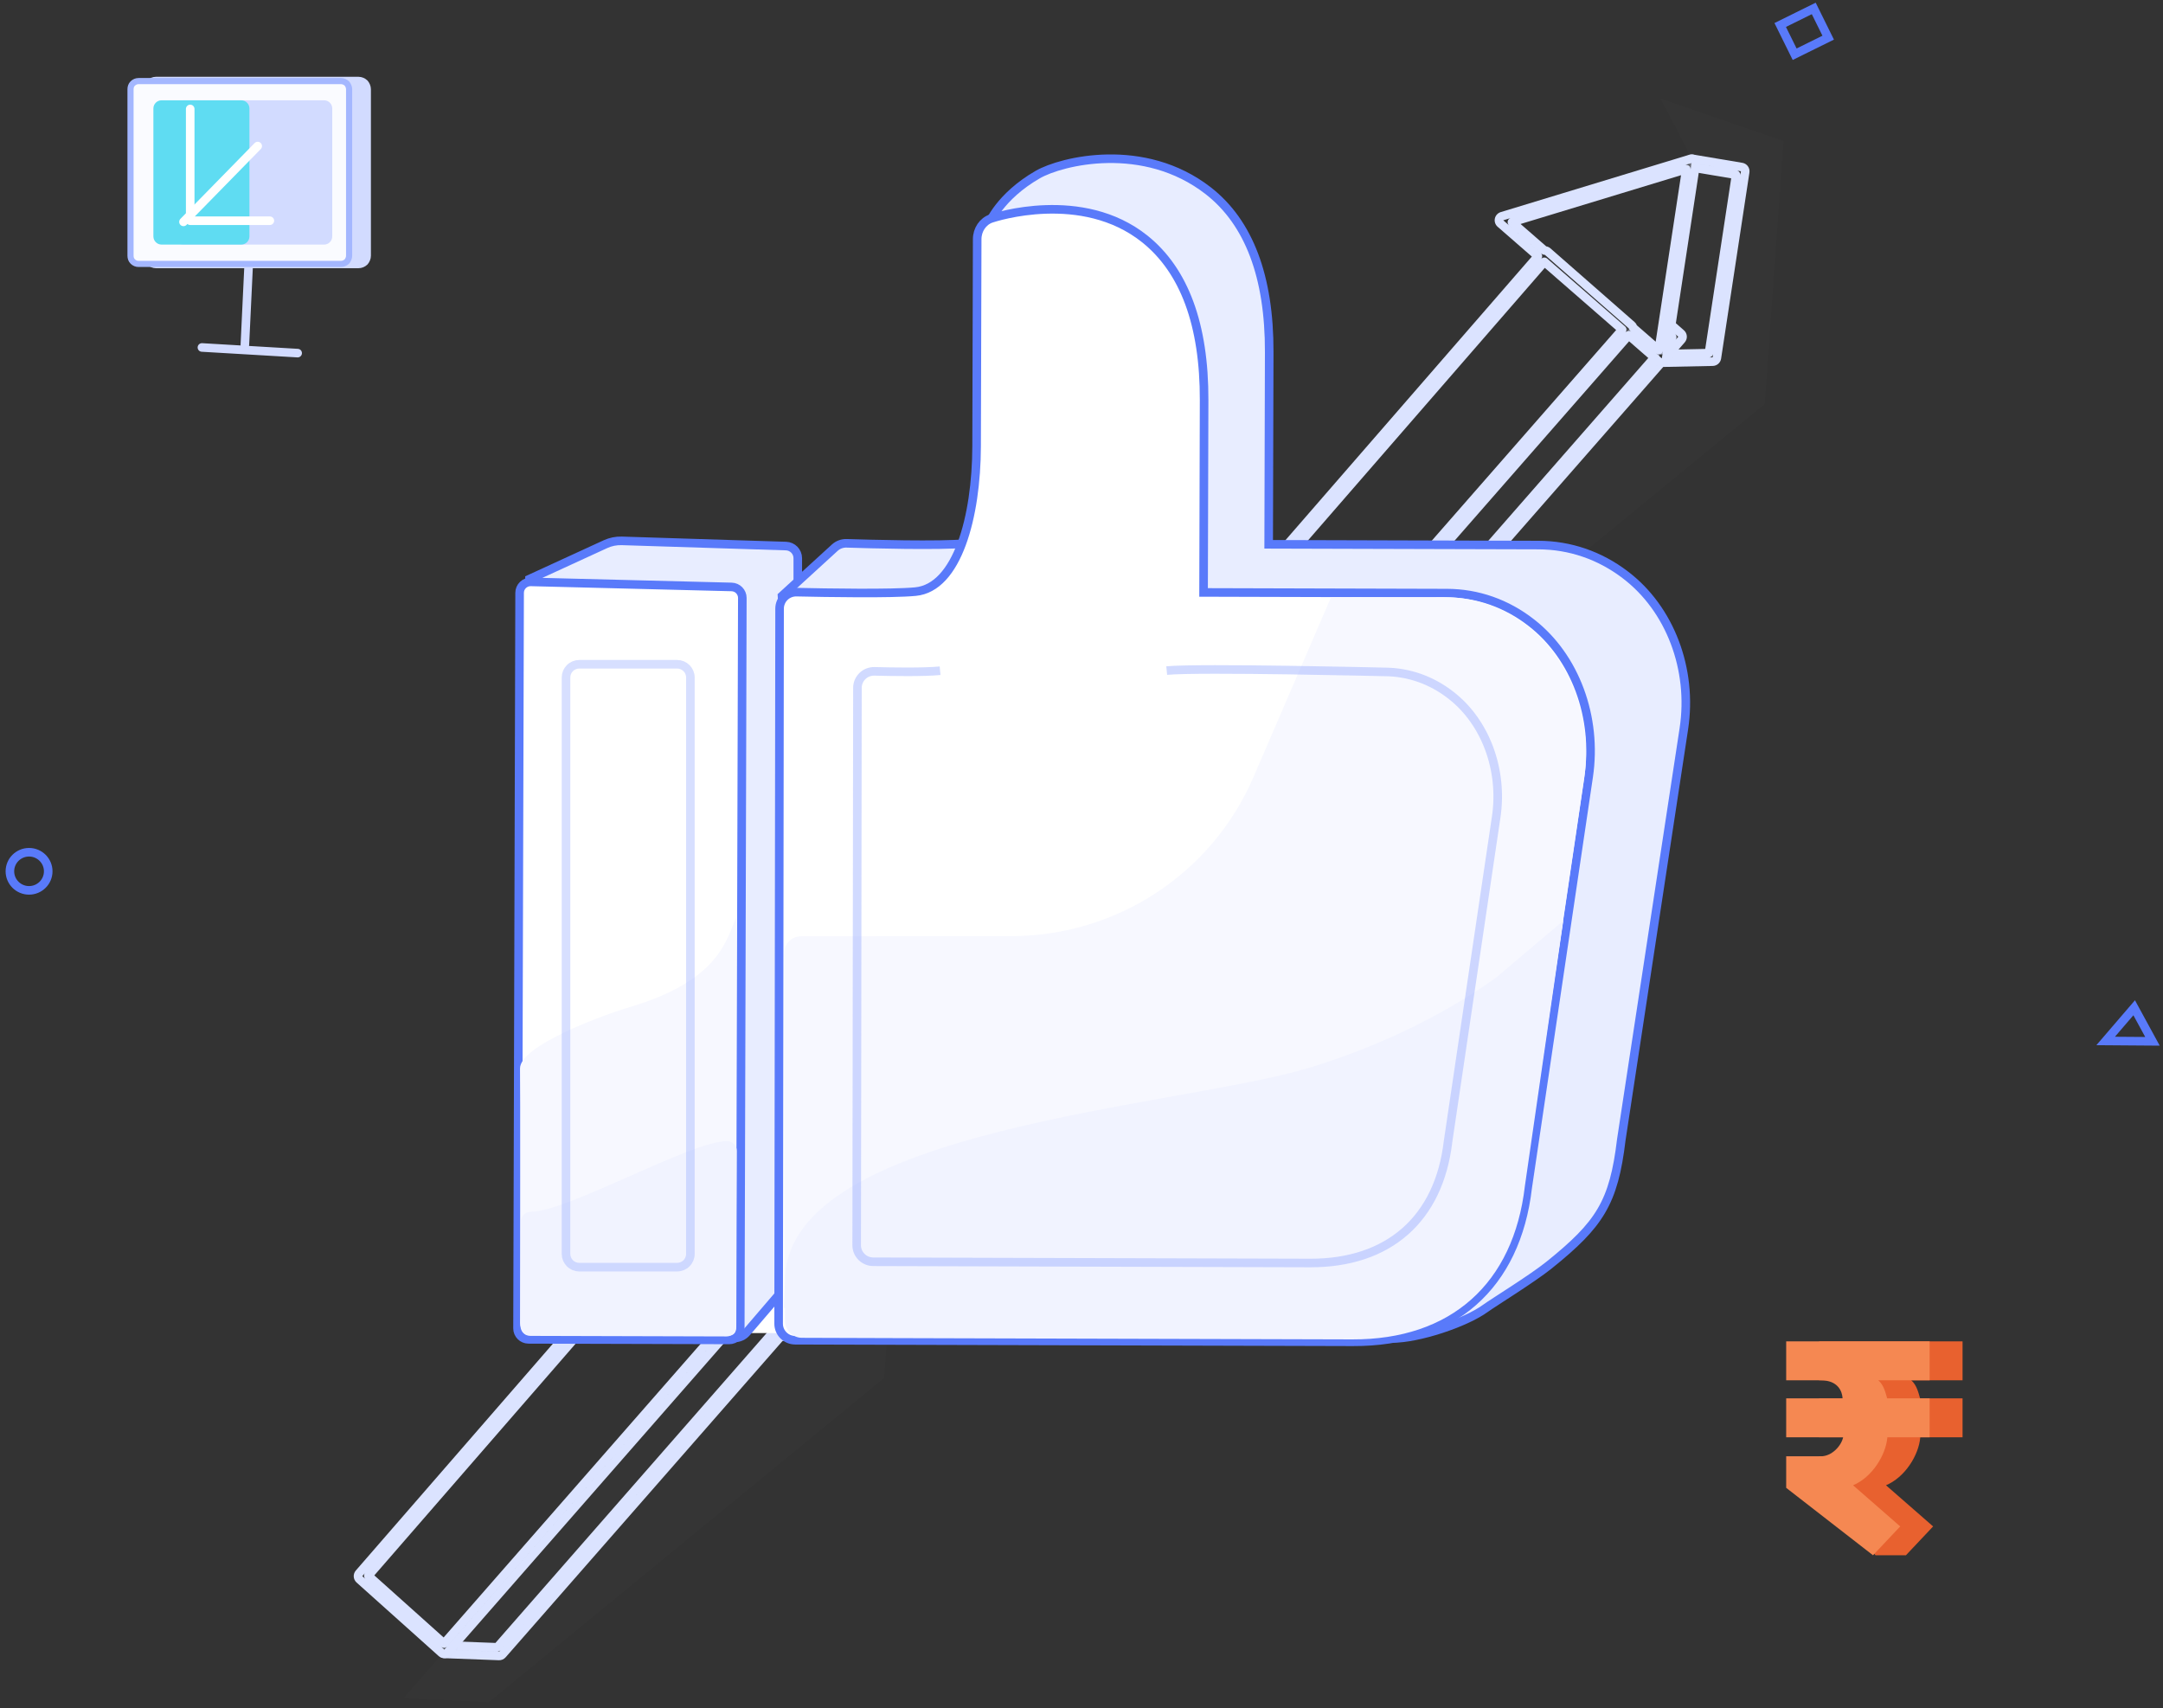 <svg width="352" height="278" viewBox="0 0 352 278" fill="none" xmlns="http://www.w3.org/2000/svg">
<rect x="0" y="0" width="352" height="278" fill="#333333" stroke="none"/>
<g id="Recommendation">
<g id="Group">
<g id="Group_2">
<g id="_Image1-link">
<g id="Group 5">
<g id="Combined Shape">
<path id="Mask" fill-rule="evenodd" clip-rule="evenodd" d="M275.675 27.638L274.493 24.174L270.221 16.035L290.25 22.953L287.191 65.744L222.839 118.531L208.998 117.828L265.235 53.524L270.221 58.172L275.675 27.638Z" fill="white" fill-opacity="0.01"/>
<mask id="mask0_4029_48" style="mask-type:alpha" maskUnits="userSpaceOnUse" x="208" y="16" width="83" height="103">
<path id="Mask_2" fill-rule="evenodd" clip-rule="evenodd" d="M275.675 27.638L274.493 24.174L270.221 16.035L290.25 22.953L287.191 65.744L222.839 118.531L208.998 117.828L265.235 53.524L270.221 58.172L275.675 27.638Z" fill="white"/>
</mask>
<g mask="url(#mask0_4029_48)">
<path id="Combined Shape_2" d="M209.773 98.886L209.246 98.429L209.246 98.429L209.773 98.886ZM209.677 99.659L209.054 99.974L209.054 99.974L209.677 99.659ZM257.482 43.979L258.015 43.529C258.237 43.792 258.234 44.177 258.008 44.437L257.482 43.979ZM252.138 37.639L252.672 37.19L252.672 37.19L252.138 37.639ZM252.374 36.558L252.672 37.19L252.374 36.558ZM275.026 25.896L275.323 26.527L275.323 26.527L275.026 25.896ZM275.439 25.839L275.323 26.527L275.323 26.527L275.439 25.839ZM283.431 27.183L283.547 26.495L283.547 26.495L283.431 27.183ZM284.005 27.977L284.695 28.082L284.695 28.082L284.005 27.977ZM279.397 58.258L278.706 58.153L278.706 58.153L279.397 58.258ZM278.721 58.85L278.735 59.548L278.735 59.548L278.721 58.85ZM270.498 59.02L270.513 59.717L270.498 59.02ZM270.358 59.008L269.833 58.548C269.995 58.364 270.242 58.277 270.484 58.322L270.358 59.008ZM225.065 110.752L225.591 111.212L225.591 111.212L225.065 110.752ZM224.514 110.99L224.54 110.292L224.54 110.292L224.514 110.99ZM215.636 110.657L215.61 111.355L215.61 111.355L215.636 110.657ZM215.039 110.274L215.662 109.959L215.662 109.959L215.039 110.274ZM269.342 58.05L269.875 57.6C270.098 57.864 270.094 58.25 269.867 58.509L269.342 58.05ZM224.234 109.582L224.759 110.042C224.621 110.2 224.418 110.288 224.208 110.28L224.234 109.582ZM216.1 109.277L216.074 109.975C215.82 109.965 215.591 109.819 215.477 109.592L216.1 109.277ZM211.135 99.448L210.512 99.763C210.384 99.51 210.422 99.204 210.608 98.99L211.135 99.448ZM258.392 45.059L257.865 44.602C257.999 44.448 258.193 44.36 258.397 44.361C258.601 44.363 258.794 44.454 258.926 44.609L258.392 45.059ZM270.272 56.987L270.797 57.447C270.663 57.6 270.469 57.687 270.265 57.685C270.062 57.683 269.869 57.593 269.738 57.437L270.272 56.987ZM259.319 43.993L258.785 44.443C258.564 44.18 258.567 43.794 258.792 43.535L259.319 43.993ZM272.133 54.861L272.593 54.336C272.883 54.59 272.912 55.031 272.658 55.321L272.133 54.861ZM259.496 43.789L258.969 43.331C259.091 43.191 259.264 43.105 259.449 43.092C259.634 43.08 259.817 43.142 259.956 43.264L259.496 43.789ZM258.902 42.344L259.429 42.802L259.429 42.802L258.902 42.344ZM258.408 42.912L258.935 43.37C258.801 43.524 258.607 43.612 258.403 43.61C258.199 43.609 258.006 43.518 257.875 43.362L258.408 42.912ZM259.382 42.105L259.334 41.409L259.334 41.409L259.382 42.105ZM259.889 42.277L260.349 41.752L260.349 41.752L259.889 42.277ZM273.578 54.271L273.118 54.796L273.118 54.796L273.578 54.271ZM273.643 55.255L273.118 54.796L273.643 55.255ZM271.59 57.601L271.604 58.299C271.328 58.304 271.074 58.146 270.957 57.896C270.841 57.645 270.883 57.349 271.065 57.141L271.59 57.601ZM278.105 57.467L278.795 57.572C278.744 57.907 278.459 58.158 278.119 58.165L278.105 57.467ZM282.522 28.446L282.638 27.758C283.013 27.821 283.269 28.174 283.212 28.551L282.522 28.446ZM275.423 27.252L275.125 26.62C275.254 26.56 275.398 26.54 275.539 26.564L275.423 27.252ZM253.791 37.434L253.257 37.884C253.117 37.718 253.063 37.497 253.109 37.285C253.155 37.073 253.297 36.895 253.494 36.803L253.791 37.434ZM210.3 99.344L210.3 99.344L209.054 99.974C208.798 99.468 208.874 98.857 209.246 98.429L210.3 99.344ZM258.008 44.437L210.3 99.344L209.246 98.429L256.955 43.521L258.008 44.437ZM252.672 37.19L258.015 43.529L256.948 44.429L251.604 38.089L252.672 37.19ZM252.672 37.19L252.672 37.19L251.604 38.089C251.325 37.758 251.215 37.315 251.308 36.891L252.672 37.19ZM252.672 37.19L252.672 37.19L251.308 36.891C251.4 36.468 251.685 36.111 252.077 35.926L252.672 37.19ZM275.323 26.527L252.672 37.19L252.077 35.926L274.729 25.264L275.323 26.527ZM275.323 26.527L275.323 26.527L274.729 25.264C274.986 25.143 275.274 25.103 275.555 25.151L275.323 26.527ZM283.315 27.872L275.323 26.527L275.555 25.151L283.547 26.495L283.315 27.872ZM283.315 27.872L283.315 27.872L283.547 26.495C284.299 26.622 284.81 27.328 284.695 28.082L283.315 27.872ZM278.706 58.153L283.315 27.872L284.695 28.082L280.087 58.362L278.706 58.153ZM278.706 58.153L278.706 58.153L280.087 58.362C279.984 59.034 279.414 59.534 278.735 59.548L278.706 58.153ZM270.484 58.322L278.706 58.153L278.735 59.548L270.513 59.717L270.484 58.322ZM270.484 58.322L270.484 58.322L270.513 59.717C270.418 59.719 270.324 59.712 270.232 59.695L270.484 58.322ZM224.54 110.292L269.833 58.548L270.883 59.468L225.591 111.212L224.54 110.292ZM224.54 110.292L224.54 110.292L225.591 111.212C225.313 111.528 224.908 111.703 224.488 111.687L224.54 110.292ZM215.662 109.959L224.54 110.292L224.488 111.687L215.61 111.355L215.662 109.959ZM215.662 109.959L215.662 109.959L215.61 111.355C215.102 111.335 214.645 111.042 214.416 110.589L215.662 109.959ZM210.3 99.344L215.662 109.959L214.416 110.589L209.054 99.974L210.3 99.344ZM269.867 58.509L224.759 110.042L223.709 109.123L268.817 57.59L269.867 58.509ZM224.208 110.28L216.074 109.975L216.126 108.58L224.26 108.885L224.208 110.28ZM215.477 109.592L210.512 99.763L211.758 99.133L216.723 108.963L215.477 109.592ZM210.608 98.99L257.865 44.602L258.919 45.517L211.662 99.906L210.608 98.99ZM258.926 44.609L269.875 57.6L268.808 58.5L257.858 45.509L258.926 44.609ZM269.738 57.437L258.785 44.443L259.853 43.543L270.806 56.537L269.738 57.437ZM272.658 55.321L270.797 57.447L269.747 56.527L271.608 54.401L272.658 55.321ZM259.956 43.264L272.593 54.336L271.673 55.386L259.036 44.314L259.956 43.264ZM258.792 43.535L258.969 43.331L260.023 44.247L259.846 44.451L258.792 43.535ZM259.429 42.802L258.935 43.37L257.881 42.455L258.375 41.886L259.429 42.802ZM259.429 42.802L259.429 42.802L258.375 41.886C258.619 41.606 258.964 41.434 259.334 41.409L259.429 42.802ZM259.429 42.802L259.429 42.802L259.334 41.409C259.705 41.384 260.07 41.507 260.349 41.752L259.429 42.802ZM273.118 54.796L259.429 42.802L260.349 41.752L274.038 53.746L273.118 54.796ZM273.118 54.796L273.118 54.796L274.038 53.746C274.617 54.254 274.676 55.135 274.168 55.715L273.118 54.796ZM271.065 57.141L273.118 54.796L274.168 55.715L272.115 58.06L271.065 57.141ZM278.119 58.165L271.604 58.299L271.576 56.903L278.09 56.769L278.119 58.165ZM283.212 28.551L278.795 57.572L277.415 57.362L281.832 28.341L283.212 28.551ZM275.539 26.564L282.638 27.758L282.406 29.135L275.307 27.94L275.539 26.564ZM253.494 36.803L275.125 26.62L275.72 27.883L254.088 38.066L253.494 36.803ZM257.875 43.362L253.257 37.884L254.325 36.984L258.942 42.462L257.875 43.362Z" fill="#DBE3FF"/>
</g>
</g>
<g id="Group 4">
<path id="Combined Shape_3" d="M201.737 97.544L201.21 97.087L201.21 97.087L201.737 97.544ZM201.798 98.522L202.264 98.002L202.264 98.002L201.798 98.522ZM250.273 41.684L250.732 41.158C251.022 41.411 251.053 41.851 250.8 42.142L250.273 41.684ZM244.177 36.374L244.636 35.848L244.636 35.848L244.177 36.374ZM243.953 35.702L244.636 35.848L244.636 35.848L243.953 35.702ZM244.432 35.18L244.636 35.848L244.432 35.18ZM275.076 25.862L275.279 26.53L275.279 26.53L275.076 25.862ZM275.736 26.002L275.279 26.53L275.279 26.53L275.736 26.002ZM275.969 26.635L276.659 26.74L276.659 26.74L275.969 26.635ZM271.13 58.429L270.44 58.324L270.44 58.324L271.13 58.429ZM270.68 58.98L270.44 58.324L270.44 58.324L270.68 58.98ZM269.981 58.851L270.44 58.324L269.981 58.851ZM265.047 54.553L264.522 54.093C264.775 53.803 265.215 53.774 265.506 54.026L265.047 54.553ZM216.144 110.422L215.618 109.962L215.618 109.962L216.144 110.422ZM215.661 110.659L215.618 109.962L215.618 109.962L215.661 110.659ZM215.153 110.482L214.687 111.002L215.153 110.482ZM251.345 40.764L251.298 40.067L251.298 40.067L251.345 40.764ZM251.342 40.764L251.393 41.46C251.207 41.474 251.024 41.412 250.884 41.29L251.342 40.764ZM251.853 40.935L252.313 40.41L252.313 40.41L251.853 40.935ZM265.542 52.929L265.082 53.454L265.082 53.454L265.542 52.929ZM265.768 53.33L265.31 53.856C265.19 53.752 265.11 53.61 265.081 53.453L265.768 53.33ZM269.941 56.964L270.631 57.069C270.593 57.321 270.42 57.532 270.181 57.619C269.942 57.707 269.674 57.658 269.482 57.49L269.941 56.964ZM274.422 27.52L274.219 26.852C274.449 26.782 274.698 26.835 274.879 26.992C275.06 27.149 275.148 27.388 275.112 27.625L274.422 27.52ZM246.044 36.149L245.586 36.675C245.394 36.509 245.308 36.251 245.362 36.003C245.415 35.755 245.598 35.555 245.841 35.481L246.044 36.149ZM263.995 53.636L264.453 53.109C264.593 53.231 264.678 53.404 264.691 53.589C264.703 53.774 264.642 53.956 264.52 54.096L263.995 53.636ZM215.558 108.971L216.083 109.431C215.961 109.571 215.787 109.657 215.6 109.668C215.414 109.679 215.231 109.616 215.092 109.491L215.558 108.971ZM203.242 97.941L202.776 98.461C202.492 98.207 202.465 97.771 202.715 97.483L203.242 97.941ZM251.326 42.601L250.799 42.143C250.921 42.003 251.093 41.918 251.278 41.905C251.462 41.892 251.645 41.953 251.785 42.075L251.326 42.601ZM202.264 98.002L202.264 98.002L201.333 99.042C200.764 98.533 200.71 97.662 201.21 97.087L202.264 98.002ZM250.8 42.142L202.264 98.002L201.21 97.087L249.746 41.226L250.8 42.142ZM244.636 35.848L250.732 41.158L249.815 42.211L243.719 36.9L244.636 35.848ZM244.636 35.848L244.636 35.848L243.719 36.9C243.336 36.567 243.164 36.052 243.27 35.556L244.636 35.848ZM244.636 35.848L244.636 35.848L243.27 35.556C243.377 35.059 243.744 34.66 244.229 34.512L244.636 35.848ZM275.279 26.53L244.636 35.848L244.229 34.512L274.873 25.194L275.279 26.53ZM275.279 26.53L275.279 26.53L274.873 25.194C275.332 25.055 275.83 25.16 276.193 25.474L275.279 26.53ZM275.279 26.53L275.279 26.53L276.193 25.474C276.555 25.788 276.731 26.266 276.659 26.74L275.279 26.53ZM270.44 58.324L275.279 26.53L276.659 26.74L271.82 58.535L270.44 58.324ZM270.44 58.324L270.44 58.324L271.82 58.535C271.743 59.038 271.399 59.46 270.921 59.635L270.44 58.324ZM270.44 58.324L270.44 58.324L270.921 59.635C270.443 59.81 269.907 59.712 269.523 59.377L270.44 58.324ZM265.506 54.026L270.44 58.324L269.523 59.377L264.589 55.079L265.506 54.026ZM215.618 109.962L264.522 54.093L265.572 55.013L216.669 110.882L215.618 109.962ZM215.618 109.962L215.618 109.962L216.669 110.882C216.423 111.162 216.075 111.333 215.703 111.356L215.618 109.962ZM215.618 109.962L215.618 109.962L215.703 111.356C215.331 111.378 214.965 111.251 214.687 111.002L215.618 109.962ZM202.264 98.002L215.618 109.962L214.687 111.002L201.333 99.042L202.264 98.002ZM251.393 41.46L251.393 41.46L251.292 40.068C251.294 40.068 251.296 40.067 251.298 40.067L251.393 41.46ZM251.393 41.46L251.393 41.46L251.298 40.067C251.668 40.042 252.034 40.165 252.313 40.41L251.393 41.46ZM265.082 53.454L251.393 41.46L252.313 40.41L266.002 52.404L265.082 53.454ZM265.081 53.453L265.082 53.454L266.002 52.404C266.248 52.62 266.401 52.906 266.455 53.206L265.081 53.453ZM269.482 57.49L265.31 53.856L266.227 52.803L270.399 56.438L269.482 57.49ZM275.112 27.625L270.631 57.069L269.251 56.859L273.732 27.415L275.112 27.625ZM245.841 35.481L274.219 26.852L274.625 28.188L246.247 36.817L245.841 35.481ZM250.884 41.29L245.586 36.675L246.503 35.623L251.801 40.237L250.884 41.29ZM264.52 54.096L216.083 109.431L215.033 108.511L263.469 53.176L264.52 54.096ZM215.092 109.491L202.776 98.461L203.708 97.421L216.024 108.451L215.092 109.491ZM202.715 97.483L250.799 42.143L251.853 43.059L203.769 98.399L202.715 97.483ZM251.785 42.075L264.453 53.109L263.536 54.162L250.868 43.127L251.785 42.075Z" fill="#DBE3FF"/>
</g>
</g>
</g>
</g>
</g>
<g id="Group Copy">
<g id="Group_3">
<g id="_Image1-link_2">
<g id="Group 5_2">
<g id="Combined Shape_4">
<path id="Mask_3" fill-rule="evenodd" clip-rule="evenodd" d="M132.372 186.116L131.19 182.652L126.918 174.514L146.946 181.431L143.887 224.223L79.536 277.009L65.694 276.307L121.931 212.002L126.918 216.65L132.372 186.116Z" fill="white" fill-opacity="0.01"/>
<mask id="mask1_4029_48" style="mask-type:alpha" maskUnits="userSpaceOnUse" x="65" y="174" width="82" height="104">
<path id="Mask_4" fill-rule="evenodd" clip-rule="evenodd" d="M132.372 186.116L131.19 182.652L126.918 174.514L146.946 181.431L143.887 224.223L79.536 277.009L65.694 276.307L121.931 212.002L126.918 216.65L132.372 186.116Z" fill="white"/>
</mask>
<g mask="url(#mask1_4029_48)">
<path id="Combined Shape_5" d="M66.47 257.365L65.943 256.907L65.943 256.907L66.47 257.365ZM66.374 258.138L65.751 258.452L65.751 258.452L66.374 258.138ZM114.178 202.457L114.712 202.008C114.933 202.271 114.93 202.656 114.705 202.915L114.178 202.457ZM108.834 196.118L109.368 195.668L109.368 195.668L108.834 196.118ZM109.071 195.037L109.368 195.668L109.071 195.037ZM131.722 184.374L132.02 185.006L132.02 185.006L131.722 184.374ZM132.135 184.317L132.02 185.006L132.02 185.006L132.135 184.317ZM140.127 185.662L140.243 184.974L140.243 184.974L140.127 185.662ZM140.702 186.455L141.392 186.56L141.392 186.56L140.702 186.455ZM136.093 216.736L135.403 216.631L135.403 216.631L136.093 216.736ZM135.417 217.329L135.432 218.027L135.432 218.027L135.417 217.329ZM127.195 217.498L127.209 218.196L127.195 217.498ZM127.054 217.487L126.529 217.027C126.691 216.842 126.939 216.756 127.18 216.8L127.054 217.487ZM81.762 269.231L82.287 269.69L82.287 269.69L81.762 269.231ZM81.21 269.468L81.237 268.771L81.237 268.771L81.21 269.468ZM72.333 269.135L72.306 269.833L72.306 269.833L72.333 269.135ZM71.736 268.753L72.359 268.438L72.359 268.438L71.736 268.753ZM126.038 216.528L126.572 216.078C126.794 216.342 126.791 216.728 126.563 216.988L126.038 216.528ZM80.93 268.061L81.456 268.521C81.317 268.679 81.115 268.766 80.904 268.758L80.93 268.061ZM72.796 267.756L72.77 268.453C72.516 268.444 72.288 268.297 72.173 268.071L72.796 267.756ZM67.831 257.927L67.208 258.241C67.08 257.988 67.118 257.683 67.304 257.469L67.831 257.927ZM115.089 203.538L114.562 203.08C114.696 202.926 114.89 202.838 115.094 202.84C115.298 202.841 115.491 202.932 115.622 203.088L115.089 203.538ZM126.968 215.466L127.494 215.925C127.36 216.078 127.165 216.165 126.962 216.164C126.758 216.162 126.566 216.071 126.435 215.915L126.968 215.466ZM116.015 202.471L115.482 202.921C115.26 202.658 115.263 202.273 115.489 202.013L116.015 202.471ZM128.829 213.34L129.289 212.815C129.579 213.068 129.608 213.509 129.355 213.799L128.829 213.34ZM116.193 202.267L115.666 201.81C115.787 201.669 115.96 201.584 116.145 201.571C116.33 201.558 116.513 201.62 116.653 201.742L116.193 202.267ZM115.599 200.823L116.125 201.28L116.125 201.28L115.599 200.823ZM115.105 201.391L115.632 201.849C115.498 202.003 115.303 202.09 115.1 202.089C114.896 202.087 114.703 201.997 114.571 201.841L115.105 201.391ZM116.078 200.584L116.031 199.888L116.031 199.888L116.078 200.584ZM116.585 200.755L117.045 200.23L117.045 200.23L116.585 200.755ZM130.274 212.749L129.814 213.274L129.814 213.274L130.274 212.749ZM130.339 213.734L129.814 213.274L130.339 213.734ZM128.287 216.079L128.301 216.777C128.024 216.783 127.771 216.625 127.654 216.374C127.537 216.124 127.579 215.828 127.761 215.62L128.287 216.079ZM134.801 215.945L135.491 216.05C135.44 216.386 135.155 216.636 134.816 216.643L134.801 215.945ZM139.218 186.925L139.334 186.236C139.71 186.3 139.966 186.653 139.908 187.03L139.218 186.925ZM132.119 185.73L131.822 185.099C131.951 185.038 132.095 185.018 132.235 185.042L132.119 185.73ZM110.487 195.913L109.954 196.363C109.814 196.197 109.759 195.976 109.805 195.764C109.852 195.552 109.994 195.374 110.19 195.281L110.487 195.913ZM66.997 257.823L66.997 257.823L65.751 258.452C65.495 257.946 65.571 257.335 65.943 256.907L66.997 257.823ZM114.705 202.915L66.997 257.823L65.943 256.907L113.651 202L114.705 202.915ZM109.368 195.668L114.712 202.008L113.644 202.907L108.301 196.568L109.368 195.668ZM109.368 195.668L109.368 195.668L108.301 196.568C108.021 196.236 107.912 195.794 108.004 195.37L109.368 195.668ZM109.368 195.668L109.368 195.668L108.004 195.37C108.097 194.946 108.381 194.59 108.774 194.405L109.368 195.668ZM132.02 185.006L109.368 195.668L108.774 194.405L131.425 183.743L132.02 185.006ZM132.02 185.006L132.02 185.006L131.425 183.743C131.682 183.621 131.971 183.582 132.251 183.629L132.02 185.006ZM140.012 186.35L132.02 185.006L132.251 183.629L140.243 184.974L140.012 186.35ZM140.012 186.35L140.012 186.35L140.243 184.974C140.995 185.1 141.507 185.807 141.392 186.56L140.012 186.35ZM135.403 216.631L140.012 186.35L141.392 186.56L136.783 216.841L135.403 216.631ZM135.403 216.631L135.403 216.631L136.783 216.841C136.681 217.512 136.111 218.013 135.432 218.027L135.403 216.631ZM127.18 216.8L135.403 216.631L135.432 218.027L127.209 218.196L127.18 216.8ZM127.18 216.8L127.18 216.8L127.209 218.196C127.114 218.198 127.02 218.19 126.929 218.173L127.18 216.8ZM81.237 268.771L126.529 217.027L127.58 217.947L82.287 269.69L81.237 268.771ZM81.237 268.771L81.237 268.771L82.287 269.69C82.01 270.007 81.605 270.182 81.184 270.166L81.237 268.771ZM72.359 268.438L81.237 268.771L81.184 270.166L72.306 269.833L72.359 268.438ZM72.359 268.438L72.359 268.438L72.306 269.833C71.799 269.814 71.342 269.521 71.113 269.067L72.359 268.438ZM66.997 257.823L72.359 268.438L71.113 269.067L65.751 258.452L66.997 257.823ZM126.563 216.988L81.456 268.521L80.405 267.601L125.513 216.068L126.563 216.988ZM80.904 268.758L72.77 268.453L72.823 267.058L80.957 267.363L80.904 268.758ZM72.173 268.071L67.208 258.241L68.454 257.612L73.419 267.441L72.173 268.071ZM67.304 257.469L114.562 203.08L115.616 203.996L68.358 258.384L67.304 257.469ZM115.622 203.088L126.572 216.078L125.505 216.978L114.555 203.988L115.622 203.088ZM126.435 215.915L115.482 202.921L116.549 202.021L127.502 215.016L126.435 215.915ZM129.355 213.799L127.494 215.925L126.443 215.006L128.304 212.88L129.355 213.799ZM116.653 201.742L129.289 212.815L128.369 213.865L115.733 202.792L116.653 201.742ZM115.489 202.013L115.666 201.81L116.72 202.725L116.542 202.929L115.489 202.013ZM116.125 201.28L115.632 201.849L114.578 200.933L115.072 200.365L116.125 201.28ZM116.125 201.28L116.125 201.28L115.072 200.365C115.315 200.085 115.66 199.913 116.031 199.888L116.125 201.28ZM116.125 201.28L116.125 201.28L116.031 199.888C116.401 199.862 116.766 199.986 117.045 200.23L116.125 201.28ZM129.814 213.274L116.125 201.28L117.045 200.23L130.734 212.224L129.814 213.274ZM129.814 213.274L129.814 213.274L130.734 212.224C131.314 212.732 131.372 213.614 130.865 214.194L129.814 213.274ZM127.761 215.62L129.814 213.274L130.865 214.194L128.812 216.539L127.761 215.62ZM134.816 216.643L128.301 216.777L128.272 215.381L134.787 215.247L134.816 216.643ZM139.908 187.03L135.491 216.05L134.111 215.84L138.528 186.82L139.908 187.03ZM132.235 185.042L139.334 186.236L139.102 187.613L132.003 186.419L132.235 185.042ZM110.19 195.281L131.822 185.099L132.416 186.362L110.785 196.544L110.19 195.281ZM114.571 201.841L109.954 196.363L111.021 195.463L115.638 200.941L114.571 201.841Z" fill="#DBE3FF"/>
</g>
</g>
<g id="Group 4_2">
<path id="Combined Shape_6" d="M58.434 256.023L57.907 255.565L57.907 255.565L58.434 256.023ZM58.495 257.001L58.961 256.481L58.961 256.481L58.495 257.001ZM106.97 200.163L107.428 199.636C107.719 199.889 107.749 200.33 107.497 200.62L106.97 200.163ZM100.874 194.853L101.332 194.326L101.332 194.326L100.874 194.853ZM100.649 194.18L101.332 194.326L101.332 194.326L100.649 194.18ZM101.129 193.658L101.332 194.326L101.129 193.658ZM131.772 184.341L131.976 185.008L131.976 185.008L131.772 184.341ZM132.432 184.481L131.976 185.008L131.976 185.008L132.432 184.481ZM132.666 185.113L133.356 185.218L133.356 185.219L132.666 185.113ZM127.826 216.908L127.136 216.803L127.136 216.803L127.826 216.908ZM127.377 217.458L127.136 216.803L127.136 216.803L127.377 217.458ZM126.678 217.329L127.136 216.803L126.678 217.329ZM121.744 213.031L121.218 212.572C121.472 212.282 121.912 212.252 122.202 212.505L121.744 213.031ZM72.84 268.9L72.315 268.441L72.315 268.441L72.84 268.9ZM72.357 269.137L72.315 268.441L72.315 268.441L72.357 269.137ZM71.849 268.961L71.383 269.481L71.849 268.961ZM108.042 199.242L107.994 198.546L107.995 198.546L108.042 199.242ZM108.039 199.242L108.089 199.938C107.904 199.952 107.721 199.891 107.58 199.769L108.039 199.242ZM108.549 199.413L109.009 198.888L109.009 198.888L108.549 199.413ZM122.238 211.407L121.778 211.932L121.778 211.932L122.238 211.407ZM122.465 211.808L122.006 212.335C121.887 212.23 121.806 212.088 121.778 211.932L122.465 211.808ZM126.637 215.443L127.327 215.548C127.289 215.799 127.117 216.01 126.878 216.098C126.639 216.186 126.371 216.136 126.179 215.969L126.637 215.443ZM131.119 185.999L130.916 185.331C131.145 185.261 131.394 185.314 131.576 185.471C131.757 185.628 131.845 185.867 131.809 186.104L131.119 185.999ZM102.741 194.627L102.282 195.154C102.091 194.987 102.005 194.73 102.058 194.481C102.111 194.233 102.295 194.033 102.538 193.96L102.741 194.627ZM120.691 212.114L121.149 211.588C121.289 211.71 121.375 211.882 121.387 212.067C121.4 212.252 121.338 212.435 121.216 212.574L120.691 212.114ZM72.255 267.45L72.78 267.909C72.657 268.05 72.483 268.135 72.297 268.146C72.111 268.158 71.928 268.094 71.789 267.97L72.255 267.45ZM59.938 256.42L59.473 256.94C59.189 256.685 59.161 256.25 59.411 255.962L59.938 256.42ZM108.023 201.08L107.496 200.622C107.617 200.482 107.789 200.396 107.974 200.383C108.159 200.37 108.341 200.432 108.481 200.553L108.023 201.08ZM58.961 256.481L58.961 256.481L58.029 257.521C57.461 257.012 57.406 256.141 57.907 255.565L58.961 256.481ZM107.497 200.62L58.961 256.481L57.907 255.565L106.443 199.705L107.497 200.62ZM101.332 194.326L107.428 199.636L106.511 200.689L100.415 195.379L101.332 194.326ZM101.332 194.326L101.332 194.326L100.415 195.379C100.032 195.045 99.861 194.531 99.967 194.034L101.332 194.326ZM101.332 194.326L101.332 194.326L99.967 194.034C100.073 193.538 100.44 193.138 100.926 192.991L101.332 194.326ZM131.976 185.008L101.332 194.326L100.926 192.991L131.569 183.673L131.976 185.008ZM131.976 185.008L131.976 185.008L131.569 183.673C132.028 183.533 132.526 183.639 132.889 183.953L131.976 185.008ZM131.976 185.009L131.976 185.008L132.889 183.953C133.252 184.267 133.428 184.744 133.356 185.218L131.976 185.009ZM127.136 216.803L131.976 185.008L133.356 185.219L128.517 217.013L127.136 216.803ZM127.136 216.803L127.136 216.803L128.517 217.013C128.44 217.516 128.095 217.938 127.617 218.114L127.136 216.803ZM127.136 216.803L127.136 216.803L127.617 218.114C127.139 218.289 126.603 218.19 126.219 217.856L127.136 216.803ZM122.202 212.505L127.136 216.803L126.219 217.856L121.285 213.558L122.202 212.505ZM72.315 268.441L121.218 212.572L122.269 213.491L73.365 269.36L72.315 268.441ZM72.315 268.441L72.315 268.441L73.365 269.36C73.12 269.641 72.772 269.812 72.4 269.834L72.315 268.441ZM72.315 268.441L72.315 268.441L72.4 269.834C72.027 269.857 71.661 269.729 71.383 269.481L72.315 268.441ZM58.961 256.481L72.315 268.441L71.383 269.481L58.029 257.521L58.961 256.481ZM108.089 199.938L108.089 199.938L107.988 198.546C107.99 198.546 107.992 198.546 107.994 198.546L108.089 199.938ZM108.089 199.938L108.089 199.938L107.995 198.546C108.365 198.52 108.73 198.644 109.009 198.888L108.089 199.938ZM121.778 211.932L108.089 199.938L109.009 198.888L122.698 210.882L121.778 211.932ZM121.778 211.932L121.778 211.932L122.698 210.882C122.945 211.099 123.098 211.384 123.152 211.684L121.778 211.932ZM126.179 215.969L122.006 212.335L122.923 211.282L127.096 214.916L126.179 215.969ZM131.809 186.104L127.327 215.548L125.947 215.338L130.429 185.894L131.809 186.104ZM102.538 193.96L130.916 185.331L131.322 186.666L102.944 195.295L102.538 193.96ZM107.58 199.769L102.282 195.154L103.199 194.101L108.497 198.716L107.58 199.769ZM121.216 212.574L72.78 267.909L71.729 266.99L120.166 211.655L121.216 212.574ZM71.789 267.97L59.473 256.94L60.404 255.9L72.72 266.93L71.789 267.97ZM59.411 255.962L107.496 200.622L108.549 201.537L60.465 256.877L59.411 255.962ZM108.481 200.553L121.149 211.588L120.233 212.641L107.564 201.606L108.481 200.553Z" fill="#DBE3FF"/>
</g>
</g>
</g>
</g>
</g>
<g id="Group_4">
<path id="Path" fill-rule="evenodd" clip-rule="evenodd" d="M347.309 163.991L342.668 169.394L350.286 169.45L347.309 163.991Z" stroke="#597AFA" stroke-width="1.396"/>
</g>
<g id="Group_5">
<ellipse id="Oval" cx="4.729" cy="141.785" rx="3.118" ry="3.101" stroke="#597AFA" stroke-width="1.396"/>
</g>
<g id="Group_6">
<rect id="Rectangle" x="289.706" y="4.067" width="6.088" height="5.306" transform="rotate(-26.288 289.706 4.067)" stroke="#597AFA" stroke-width="1.396"/>
</g>
<g id="Group_7">
<g id="Group_8">
<g id="Group_9">
<rect id="Rectangle_2" x="84.639" y="100.3" width="43.404" height="116.514" transform="rotate(0.162 84.639 100.3)" fill="white"/>
</g>
<g id="Group_10">
<g id="Group_11">
<path id="Path_2" fill-rule="evenodd" clip-rule="evenodd" d="M86.174 94.227L86.901 217.624L119.544 217.717C120.294 217.719 121.009 217.393 121.494 216.825C123.053 215.008 126.597 210.87 128.524 208.622C129.367 207.638 129.827 206.388 129.831 205.095C129.829 190.831 129.826 104.785 129.828 90.83C129.826 89.765 128.978 88.892 127.908 88.859C122.302 88.681 106.058 88.168 101.193 88.014C100.274 87.985 99.366 88.169 98.53 88.552C95.151 90.104 86.174 94.227 86.174 94.227Z" fill="#E8EDFF" stroke="#597AFA" stroke-width="1.396"/>
</g>
<g id="Group_12">
<path id="Path_3" fill-rule="evenodd" clip-rule="evenodd" d="M86.4 94.688C85.919 94.675 85.449 94.857 85.104 95.19C84.758 95.524 84.561 95.983 84.56 96.461C84.52 110.562 84.261 202.214 84.222 216.166C84.219 217.148 85.018 217.947 86.01 217.95C92.178 217.968 112.507 218.025 118.669 218.042C119.661 218.045 120.464 217.25 120.467 216.268C120.507 202.347 120.765 111.07 120.804 97.296C120.806 96.329 120.031 95.537 119.057 95.512C112.954 95.358 92.627 94.845 86.4 94.688Z" fill="white" stroke="#597AFA" stroke-width="1.396"/>
</g>
<g id="XMLID_1929_">
<path id="Path_4" fill-rule="evenodd" clip-rule="evenodd" d="M119.805 149.332C119.805 149.332 119.819 205.267 119.822 215.587C119.822 216.485 119.09 217.214 118.186 217.214C112.378 217.215 92.76 217.22 86.543 217.222C86.037 217.222 85.553 217.022 85.195 216.667C84.838 216.312 84.637 215.829 84.637 215.327C84.64 203.952 84.685 176.72 84.626 173.89C84.547 170.116 98.458 165.068 102.462 163.885C117.13 159.552 118.163 152.917 119.805 149.332Z" fill="#F7F8FF"/>
</g>
<g id="Group_13">
<path id="Path_5" fill-rule="evenodd" clip-rule="evenodd" d="M86.399 197.184C85.979 197.181 85.57 197.345 85.27 197.64C84.97 197.935 84.802 198.337 84.801 198.757C84.786 204.209 84.722 210.367 84.707 215.804C84.706 216.222 84.877 216.624 85.17 216.921C85.468 217.217 85.87 217.385 86.29 217.386C92.128 217.402 112.392 217.46 118.231 217.476C118.651 217.477 119.054 217.312 119.354 217.017C119.654 216.723 119.822 216.322 119.823 215.903C119.838 210.486 119.888 192.678 119.904 187.275C119.906 186.408 119.201 185.701 118.332 185.694C112.505 185.642 92.254 197.236 86.399 197.184Z" fill="#F1F3FF"/>
</g>
</g>
</g>
<g id="XMLID_1929_1">
<path id="Path_6" fill-rule="evenodd" clip-rule="evenodd" d="M112.35 204.056C112.35 204.624 112.123 205.17 111.718 205.572C111.314 205.975 110.765 206.201 110.192 206.201C106.303 206.201 98.16 206.201 94.27 206.201C93.698 206.201 93.149 205.975 92.745 205.572C92.34 205.17 92.113 204.624 92.113 204.056C92.113 191.08 92.113 123.214 92.113 110.238C92.113 109.669 92.34 109.124 92.745 108.721C93.149 108.319 93.698 108.093 94.27 108.093C98.16 108.093 106.303 108.093 110.192 108.093C110.765 108.093 111.314 108.319 111.718 108.721C112.123 109.124 112.35 109.669 112.35 110.238C112.35 123.214 112.35 191.08 112.35 204.056Z" stroke="#96ACFF" stroke-opacity="0.38" stroke-width="1.396"/>
</g>
<g id="Group_14">
<path id="Path_7" d="M196.634 31.047C186.146 22.881 172.74 26.188 168.884 28.406C162.664 31.984 160.943 36.4 160.943 36.4L167.574 64.803C167.542 76.24 164.377 87.787 157.359 88.434C152.841 88.851 141.371 88.528 137.768 88.412C137.061 88.39 136.374 88.644 135.853 89.12C133.568 91.209 127.26 96.976 127.26 96.976C127.26 96.976 133.284 191.062 134.352 207.734C134.442 209.146 135.618 210.247 137.042 210.251C140.644 210.261 147.358 210.28 152.254 210.294L226.612 217.808C230.76 217.82 238.444 215.311 241.765 212.883C242.984 211.992 249.337 208.087 252.12 205.843C260.317 199.235 262.618 195.75 263.847 185.456L274.025 118.594C275.506 108.89 271.769 99.054 264.48 93.531C260.351 90.376 255.473 88.711 250.367 88.697L206.46 88.573L206.548 57.289C206.583 45.027 203.253 36.214 196.634 31.047Z" fill="#E8EDFF" stroke="#597AFA" stroke-width="1.396"/>
</g>
<g id="Group_15">
<path id="Path_8" d="M186.296 38.88C176.078 30.715 161.903 35.352 161.321 35.547C159.94 36.015 159.028 37.388 159.024 38.92L158.929 72.641C158.896 84.078 155.812 95.625 148.975 96.272C145.043 96.645 134.616 96.469 129.617 96.357C128.893 96.344 128.194 96.621 127.677 97.125C127.16 97.63 126.868 98.319 126.867 99.04C126.844 115.357 126.732 199.27 126.711 215.4C126.709 216.883 127.915 218.087 129.406 218.092L220.177 218.348C236.373 218.394 246.748 209.266 248.609 193.276L258.53 126.412C259.974 116.709 256.334 106.873 249.232 101.351C245.21 98.195 240.458 96.531 235.483 96.517L195.865 96.405L195.953 65.121C195.988 52.859 192.745 44.046 186.296 38.88Z" fill="white" stroke="#597AFA" stroke-width="1.396"/>
</g>
<g id="Group_16">
<path id="Path_9" fill-rule="evenodd" clip-rule="evenodd" d="M203.963 126.501C197.206 142.164 181.719 152.323 164.578 152.335C150.935 152.344 136.257 152.355 130.336 152.359C128.843 152.36 127.634 153.564 127.635 155.048C127.642 165.624 127.67 204.304 127.678 214.863C127.679 216.344 128.884 217.545 130.373 217.549L219.938 217.802C235.924 217.847 246.164 208.809 248.001 192.975L257.794 126.767C259.219 117.159 255.627 107.42 248.617 101.952C244.647 98.827 239.957 97.179 235.046 97.165L216.613 97.178C216.613 97.178 210.151 112.158 203.963 126.501Z" fill="#F7F8FF"/>
</g>
<g id="Group_17">
<path id="Path_10" fill-rule="evenodd" clip-rule="evenodd" d="M243.49 159.062C234.445 165.545 223.606 170.566 212.979 173.781C191.815 180.183 128.842 183.568 127.783 207.739C127.336 217.947 127.817 208.916 127.811 215.106C127.859 216.549 129.047 217.695 130.499 217.699C134.023 217.715 140.27 217.733 144.857 217.746L220.082 217.958C236.074 218.004 246.318 208.914 248.156 192.99L254.402 149.833" fill="#F1F3FF"/>
</g>
<g id="Group_18">
<path id="Path_11" d="M152.987 109.147C150.277 109.404 145.37 109.329 142.291 109.247C141.567 109.233 140.866 109.509 140.349 110.013C139.831 110.518 139.538 111.208 139.537 111.929C139.517 125.938 139.433 188.83 139.414 202.633C139.412 204.116 140.618 205.32 142.11 205.324L213.207 205.525C225.993 205.561 234.185 198.355 235.654 185.73L243.487 132.94C244.627 125.279 241.753 117.514 236.146 113.154C232.971 110.662 229.219 109.349 225.291 109.338C225.291 109.338 195.264 108.611 189.866 109.122" stroke="#96ACFF" stroke-opacity="0.44" stroke-width="1.396"/>
</g>
</g>
<g id="Group_19">
<g id="Group_20">
<g id="Group 3">
<path id="Path_12" fill-rule="evenodd" clip-rule="evenodd" d="M59.664 14.532C59.664 14.177 59.507 13.838 59.298 13.585C59.036 13.337 58.67 13.195 58.356 13.195C52.706 13.195 30.995 13.195 25.398 13.195C25.032 13.195 24.718 13.337 24.456 13.585C24.194 13.838 24.09 14.177 24.09 14.532C24.09 19.468 24.09 36.673 24.09 41.613C24.09 41.964 24.194 42.303 24.456 42.556C24.718 42.808 25.032 42.946 25.398 42.946C30.995 42.946 52.706 42.946 58.356 42.946C58.67 42.946 59.036 42.808 59.298 42.556C59.507 42.303 59.664 41.964 59.664 41.613C59.664 36.673 59.664 19.468 59.664 14.532Z" fill="#D2DBFF" stroke="#D2DBFF" stroke-width="1.396"/>
<path id="Path_13" d="M39.849 56.116L40.766 36.823" stroke="#D2DBFF" stroke-width="1.396" stroke-linecap="round" stroke-linejoin="round"/>
<path id="Path_14" d="M48.44 57.461L32.86 56.543" stroke="#D2DBFF" stroke-width="1.396" stroke-linecap="round" stroke-linejoin="round"/>
<path id="Path_15" fill-rule="evenodd" clip-rule="evenodd" d="M56.814 14.532C56.814 14.177 56.657 13.838 56.448 13.585C56.187 13.337 55.82 13.195 55.506 13.195H22.548C22.182 13.195 21.868 13.337 21.606 13.585C21.345 13.838 21.24 14.177 21.24 14.532C21.24 19.468 21.24 36.673 21.24 41.613C21.24 41.964 21.345 42.303 21.606 42.556C21.868 42.808 22.182 42.946 22.548 42.946C28.146 42.946 49.856 42.946 55.506 42.946C55.82 42.946 56.187 42.808 56.448 42.556C56.657 42.303 56.814 41.964 56.814 41.613C56.814 36.673 56.814 19.468 56.814 14.532Z" fill="#FAFBFF" stroke="#A4B7FF"/>
<path id="Path_16" fill-rule="evenodd" clip-rule="evenodd" d="M54.07 17.656C54.07 16.919 53.469 16.321 52.755 16.321C48.324 16.321 34.278 16.321 29.846 16.321C29.133 16.321 28.532 16.919 28.532 17.656C28.532 21.788 28.532 34.334 28.532 38.465C28.532 39.203 29.133 39.8 29.846 39.8C34.278 39.8 48.324 39.8 52.755 39.8C53.469 39.8 54.07 39.203 54.07 38.465C54.07 34.334 54.07 21.788 54.07 17.656Z" fill="#D2DBFF"/>
<path id="Path_17" fill-rule="evenodd" clip-rule="evenodd" d="M40.592 17.656C40.592 16.919 39.995 16.321 39.259 16.321C36.317 16.321 29.238 16.321 26.295 16.321C25.56 16.321 24.962 16.919 24.962 17.656C24.962 21.788 24.962 34.334 24.962 38.465C24.962 39.203 25.56 39.8 26.295 39.8C29.238 39.8 36.317 39.8 39.259 39.8C39.995 39.8 40.592 39.203 40.592 38.465C40.592 34.334 40.592 21.788 40.592 17.656Z" fill="#5FDCF2"/>
<path id="Path_18" d="M43.915 35.918H30.954V17.728" stroke="white" stroke-width="1.396" stroke-linecap="round" stroke-linejoin="round"/>
<path id="Path_19" d="M29.859 36.105L41.938 23.767" stroke="white" stroke-width="1.396" stroke-linecap="round" stroke-linejoin="round"/>
</g>
</g>
</g>
<g id="Group 7">
<g id="Group_21">
<path id="Path_20" d="M319.38 218.279H296.036V224.616H301.677C304.481 224.616 305.151 226.428 305.214 227.551H296.036V233.888H305.302C304.999 235.294 303.464 236.98 301.677 236.98H296.036V242.113L305.214 253.085H310.164L314.59 248.392L306.919 241.693C309.979 240.419 312.251 236.833 312.5 233.889H319.38V227.551H312.468C312.252 226.829 311.925 225.313 311.011 224.616H319.38V218.279H319.38Z" fill="#E8612F"/>
</g>
<g id="Group_22">
<path id="Path_21" d="M314.023 218.279H290.679V224.616H296.32C299.124 224.616 299.794 226.428 299.857 227.551H290.679V233.888H299.945C299.642 235.294 298.107 236.98 296.32 236.98H290.679V242.113L304.807 253.085L309.233 248.392L301.562 241.693C304.622 240.419 306.894 236.833 307.143 233.889H314.023V227.551H307.11C306.895 226.829 306.568 225.313 305.654 224.616H314.023V218.279H314.023Z" fill="#F58852"/>
</g>
</g>
</g>
</svg>
